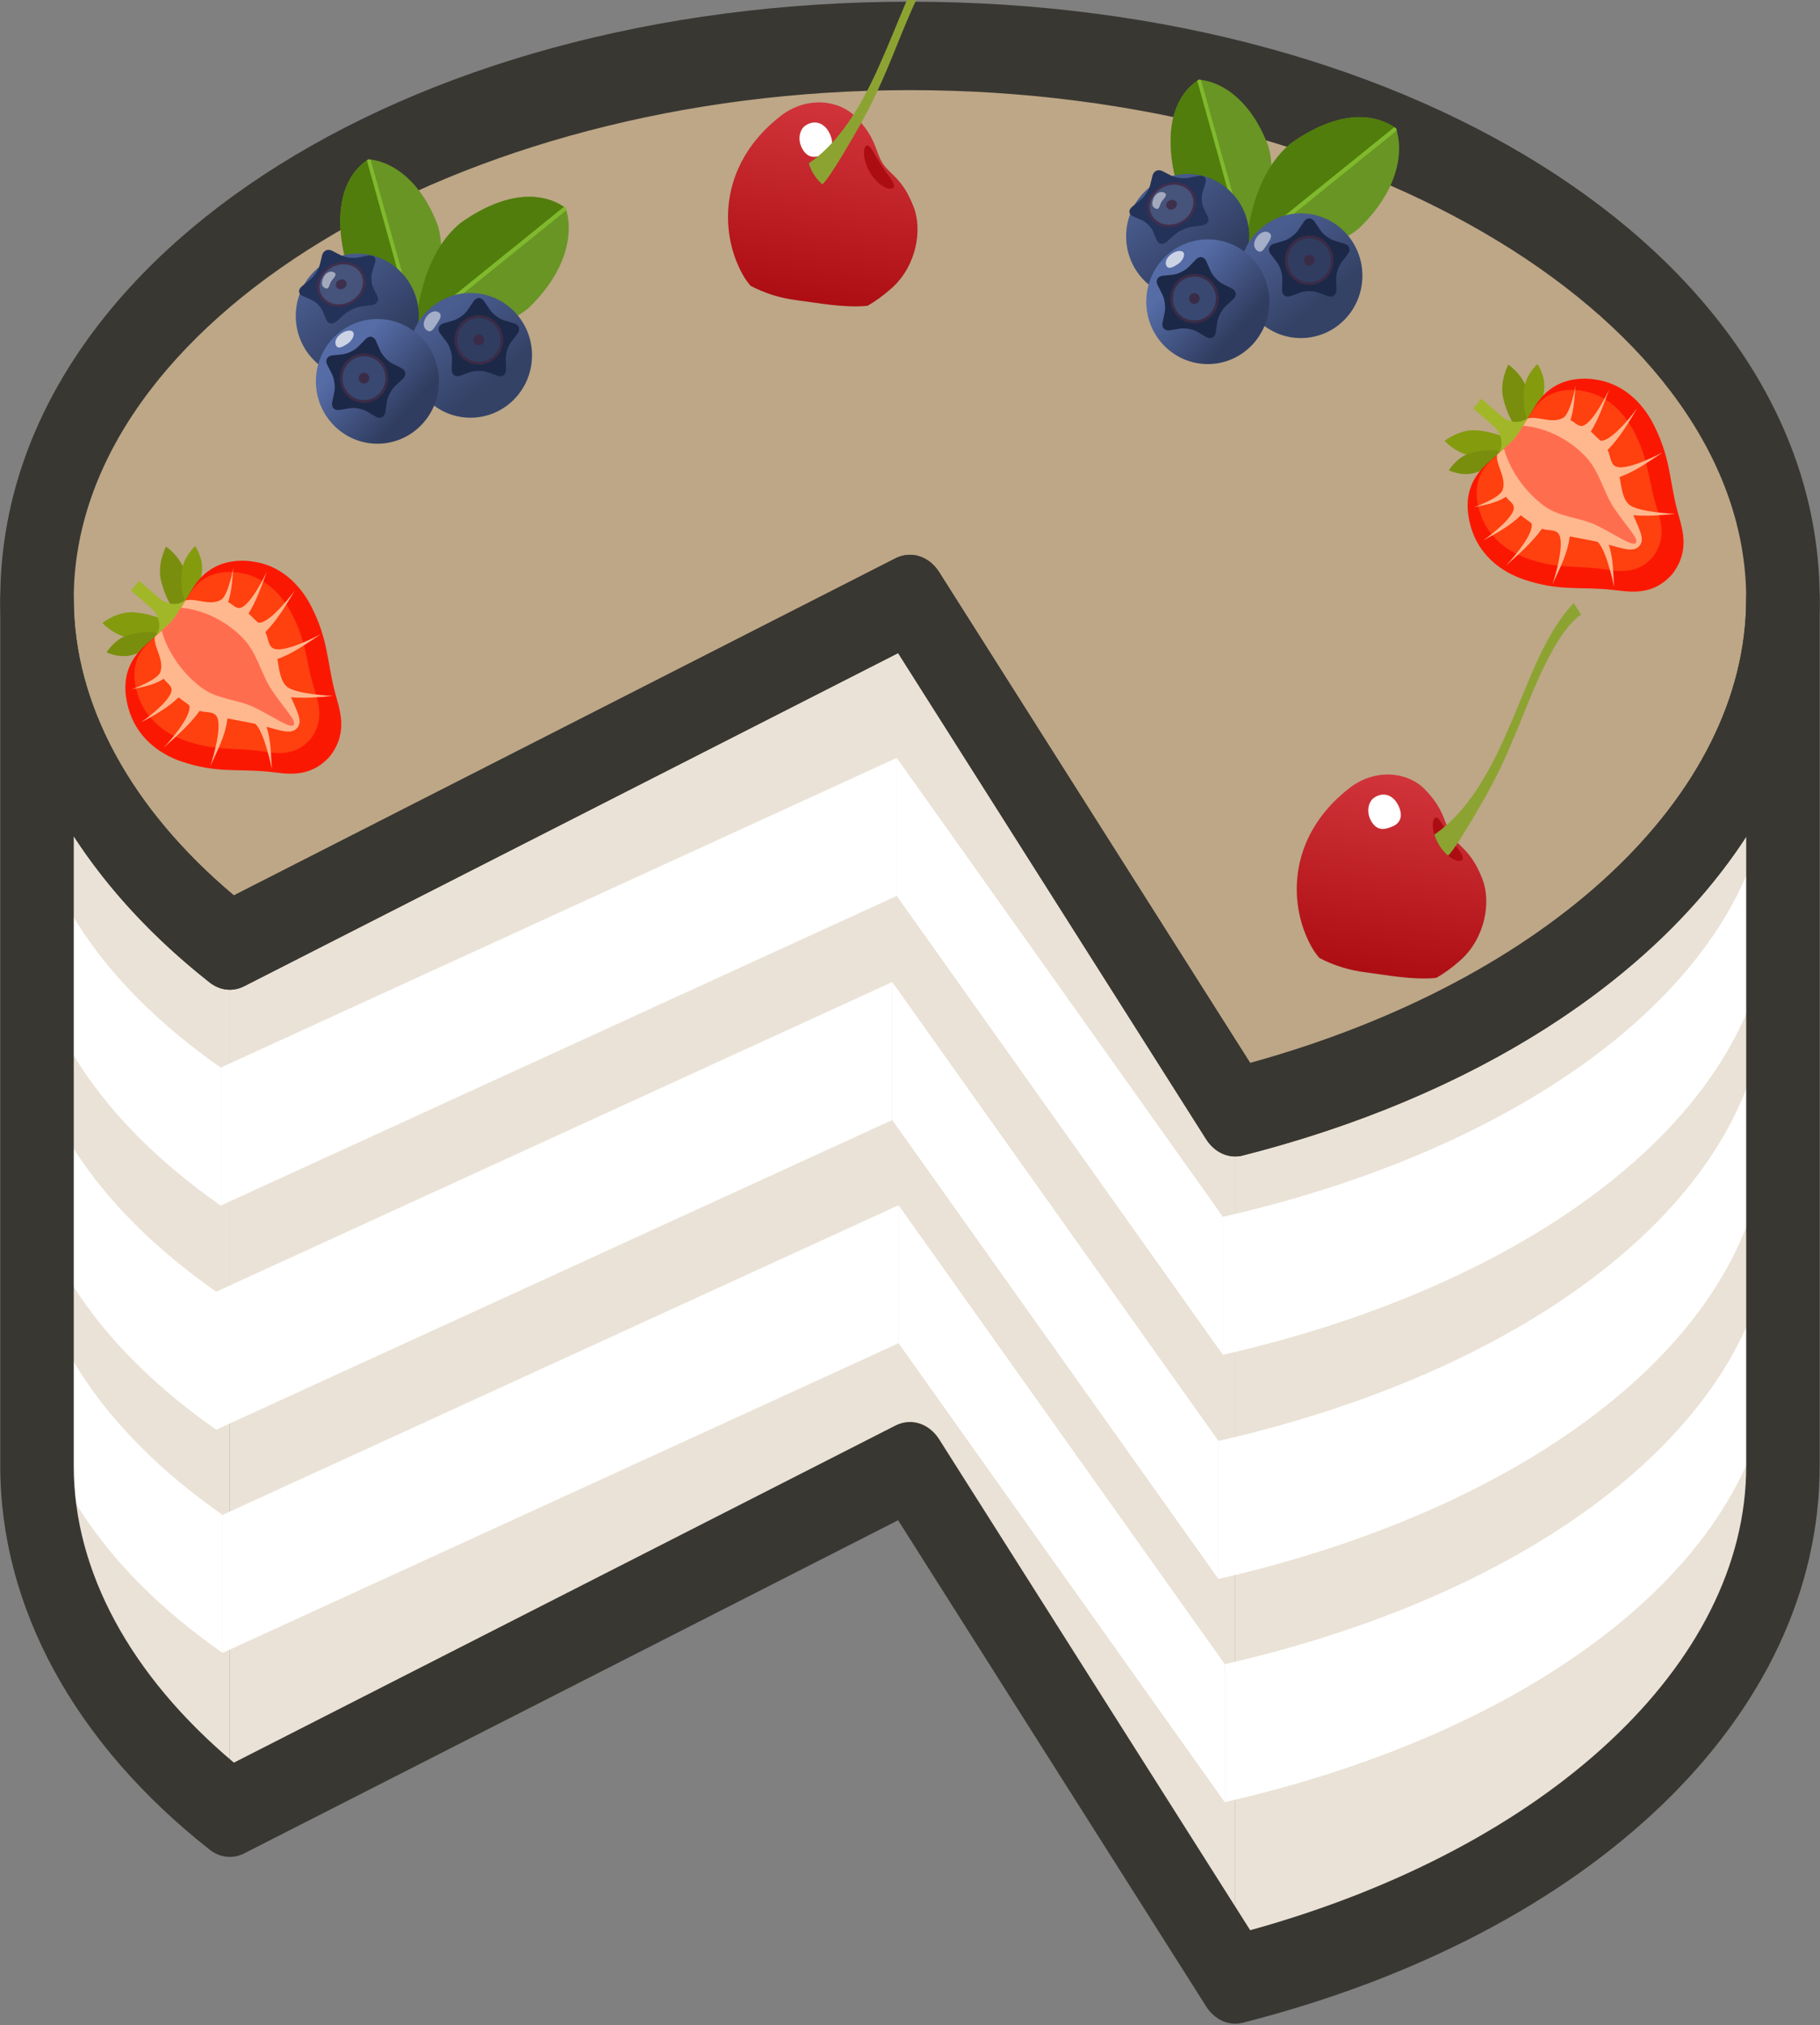 <svg width="160" height="178" viewBox="0 0 160 178" fill="none" xmlns="http://www.w3.org/2000/svg">
<rect x="0" y="0" width="160" height="178" fill="#808080" stroke="none"/>
<g clip-path="url(#clip0_2693_2229)">
<path d="M3.257 52.649V128.871C3.257 140.407 9.612 150.991 20.201 159.322V83.103C9.612 74.773 3.257 64.178 3.257 52.649Z" fill="#EAE2D6"/>
<path d="M20.201 83.102V159.322L79.995 128.87V52.647L20.201 83.102Z" fill="#EAE2D6"/>
<path d="M61.021 138.537L79.997 128.871V52.647L61.021 62.311V138.537Z" fill="#EAE2D6"/>
<path d="M79.995 52.649V128.871L108.591 173.985V97.757L79.995 52.649Z" fill="#EAE2D6"/>
<path d="M108.591 97.757V173.985C136.807 166.799 156.741 149.313 156.741 128.871V52.647C156.743 73.094 136.807 90.578 108.591 97.757Z" fill="#EAE2D6"/>
<path d="M79.995 52.649V87.975L108.591 133.09V97.757L79.995 52.649Z" fill="#EAE2D6"/>
<path d="M3.257 52.649V87.975C3.257 99.512 9.612 110.096 20.201 118.429V83.104C9.612 74.773 3.257 64.178 3.257 52.649Z" fill="#EAE2D6"/>
<path d="M20.201 83.102V118.428L79.995 87.975V52.647L20.201 83.102Z" fill="#EAE2D6"/>
<path d="M108.591 97.757V133.091C136.807 125.901 156.741 108.418 156.741 87.973V52.645C156.743 73.094 136.807 90.578 108.591 97.757Z" fill="#EAE2D6"/>
<path d="M61.021 97.642L79.997 87.975V52.647L61.021 62.311V97.642Z" fill="#EAE2D6"/>
<path d="M79.995 4.036C37.615 4.036 3.257 25.8 3.257 52.647C3.257 64.175 9.609 74.77 20.201 83.099L79.995 52.647L108.591 97.756C136.805 90.575 156.742 73.092 156.742 52.647C156.743 25.8 122.377 4.036 79.995 4.036Z" fill="#BDA787"/>
<path d="M126.359 13.908C138.388 22.49 145.708 33.791 145.708 46.166C145.708 65.17 128.493 81.592 103.417 89.59L108.594 97.756C136.807 90.577 156.743 73.092 156.743 52.647C156.743 36.834 144.812 22.788 126.359 13.908Z" fill="#BDA787"/>
<path d="M74.761 55.313L20.2 83.103C17.082 80.651 14.381 77.979 12.047 75.167L68.965 46.168C68.965 46.168 77.314 42.267 82.557 50.356L74.761 55.313Z" fill="#BDA787"/>
<path d="M108.591 101.641C107.598 101.641 106.639 101.087 106.026 100.116L78.954 57.401L21.461 86.683C20.476 87.188 19.341 87.064 18.436 86.356C6.568 77.016 0.025 65.041 0.025 52.647C0.025 23.204 35.153 0.149 79.993 0.149C124.842 0.149 159.972 23.204 159.972 52.647C159.972 74.518 140.062 93.717 109.259 101.558C109.037 101.62 108.81 101.641 108.591 101.641ZM79.995 48.767C80.98 48.767 81.938 49.303 82.566 50.292L109.907 93.43C136.076 86.203 153.512 69.982 153.512 52.648C153.512 28.405 119.847 7.921 79.995 7.921C40.149 7.921 6.482 28.403 6.482 52.648C6.482 61.864 11.467 71.059 20.56 78.701L78.738 49.066C79.148 48.863 79.575 48.767 79.995 48.767Z" fill="#393732"/>
<path d="M2.365 66.616V78.742C2.365 89.052 8.755 98.515 19.404 105.963V93.835C8.755 86.388 2.365 76.928 2.365 66.616Z" fill="white"/>
<path d="M1.97 86.314V98.44C1.97 108.751 8.361 118.213 19.009 125.661V113.534C8.361 106.086 1.97 96.626 1.97 86.314Z" fill="white"/>
<path d="M2.526 105.932V118.058C2.526 128.368 8.917 137.831 19.565 145.279V133.151C8.917 125.703 2.526 116.244 2.526 105.932Z" fill="white"/>
<path d="M19.404 93.836V105.963L78.832 78.744V66.616L19.404 93.836Z" fill="white"/>
<path d="M19.009 113.534V125.661L78.438 98.443V86.314L19.009 113.534Z" fill="white"/>
<path d="M19.565 133.152V145.279L78.994 118.06V105.932L19.565 133.152Z" fill="white"/>
<path d="M107.507 106.95V119.079C135.757 112.654 155.715 97.023 155.715 78.747V66.616C155.715 84.896 135.755 100.525 107.507 106.95Z" fill="white"/>
<path d="M107.113 126.649V138.777C135.363 132.352 155.321 116.721 155.321 98.445V86.314C155.321 104.594 135.361 120.223 107.113 126.649Z" fill="white"/>
<path d="M107.669 146.266V158.395C135.918 151.97 155.877 136.339 155.877 118.063V105.932C155.877 124.212 135.917 139.841 107.669 146.266Z" fill="white"/>
<path d="M108.591 177.87C107.598 177.87 106.639 177.316 106.026 176.337L78.954 133.62L21.461 162.904C20.476 163.407 19.341 163.286 18.436 162.579C6.568 153.235 0.025 141.269 0.025 128.871V52.647C0.025 50.502 1.471 48.765 3.256 48.765C5.038 48.765 6.481 50.502 6.481 52.647C6.481 61.861 11.466 71.057 20.559 78.7L78.737 49.065C80.092 48.376 81.673 48.877 82.564 50.29L109.905 93.428C136.073 86.201 153.509 69.982 153.509 52.647C153.509 50.502 154.958 48.765 156.74 48.765C158.522 48.765 159.971 50.502 159.971 52.647V128.871C159.971 150.731 140.061 169.943 109.258 177.785C109.037 177.838 108.81 177.87 108.591 177.87ZM79.995 124.983C80.98 124.983 81.938 125.523 82.566 126.508L109.907 169.653C136.076 162.417 153.512 146.195 153.512 128.871V73.541C145.292 86.185 129.67 96.362 109.26 101.559C108.025 101.875 106.783 101.309 106.027 100.117L78.955 57.402L21.463 86.683C20.478 87.188 19.342 87.064 18.437 86.358C13.5 82.471 9.485 78.131 6.484 73.502V128.871C6.484 138.09 11.469 147.286 20.562 154.924L78.739 125.286C79.148 125.084 79.575 124.983 79.995 124.983Z" fill="#393732"/>
<path d="M78.832 66.616V78.744L107.507 119.079V106.95L78.832 66.616Z" fill="white"/>
<path d="M78.438 86.314V98.442L107.113 138.777V126.649L78.438 86.314Z" fill="white"/>
<path d="M78.994 105.932V118.06L107.669 158.395V146.266L78.994 105.932Z" fill="white"/>
<g clip-path="url(#clip1_2693_2229)">
<path d="M11.787 53.82C13.267 53.933 15.107 54.574 15.044 55.2C14.985 55.824 13.047 56.186 11.566 56.076C10.089 55.966 9 54.748 9 54.748C9 54.748 10.308 53.712 11.787 53.82Z" fill="#849B0E"/>
<path d="M11.21 55.838C12.354 55.484 13.924 55.418 14.052 55.893C14.183 56.366 12.823 57.207 11.68 57.558C10.533 57.911 9.37 57.337 9.37 57.337C9.37 57.337 10.064 56.192 11.21 55.838Z" fill="#7A8E0E"/>
<path d="M14.146 50.995C14.49 52.466 15.409 54.214 16 54.055C16.592 53.895 16.634 51.886 16.293 50.416C15.949 48.945 14.598 48.044 14.598 48.044C14.598 48.044 13.804 49.525 14.146 50.995Z" fill="#7A8E0E"/>
<path d="M16.006 50.091C15.846 51.303 16.034 52.889 16.515 52.944C16.995 52.999 17.59 51.5 17.747 50.288C17.906 49.079 17.163 48 17.163 48C17.163 48 16.165 48.879 16.006 50.091Z" fill="#849B0E"/>
<path d="M16.444 52.579C16.179 52.892 15.775 53.089 15.294 53.084C14.817 53.081 14.345 52.88 13.98 52.562L12.228 51.042L11.511 51.9L13.264 53.423C13.63 53.739 13.901 54.18 13.98 54.661C14.06 55.145 13.938 55.583 13.673 55.899L13.295 56.352L14.154 57.019L17.607 52.883L16.825 52.127L16.447 52.579H16.444Z" fill="#A1B728"/>
<path d="M22.107 49.334C20.153 49.105 18.179 49.633 16.899 51.782C16.478 52.489 15.565 54.04 15.186 54.493C14.808 54.948 13.451 56.114 12.837 56.653C10.963 58.283 10.718 60.226 11.298 62.285C11.978 64.689 13.852 66.231 16.003 66.948C19.078 67.971 20.779 67.551 23.623 67.829C25.068 67.968 27.181 68.519 28.999 66.475C30.688 64.32 29.818 62.279 29.448 60.852C28.726 58.036 28.862 56.253 27.377 53.324C26.339 51.277 24.547 49.621 22.11 49.34L22.107 49.334Z" fill="#FB1803"/>
<path d="M21.012 50.337C19.339 50.099 17.672 50.497 16.629 52.28C16.284 52.866 15.542 54.153 15.232 54.53C14.919 54.901 13.79 55.855 13.278 56.296C11.716 57.63 11.554 59.263 12.095 61.017C12.729 63.065 14.362 64.413 16.213 65.071C18.859 66.011 20.301 65.692 22.73 65.996C23.964 66.15 25.779 66.666 27.281 64.981C28.672 63.204 27.884 61.458 27.534 60.24C26.851 57.845 26.928 56.346 25.594 53.831C24.661 52.074 23.097 50.633 21.012 50.337Z" fill="#FF400F"/>
<path d="M28.165 55.76C28.165 55.76 25.002 57.465 24.03 56.992C23.54 56.757 23.589 55.998 23.324 55.557C24.385 54.493 25.148 53.176 25.933 51.886C25.933 51.886 23.791 54.8 22.733 54.736C22.639 54.73 22.084 54.113 21.851 53.933C22.542 52.814 22.986 51.523 23.458 50.25C23.458 50.25 22.064 53.231 21.106 53.431C20.713 53.513 20.409 53.06 20.059 52.933C20.366 51.978 20.426 50.935 20.511 49.897C20.511 49.897 20.07 52.385 19.405 52.735C18.384 53.278 17.203 52.524 16.304 52.779C15.892 53.458 15.431 54.197 15.192 54.487C14.933 54.797 14.219 55.441 13.597 55.986C13.511 56.914 14.45 57.955 14.103 59.054C13.881 59.767 11.588 60.588 11.588 60.588C12.513 60.368 13.412 60.275 14.407 59.66C14.595 59.999 15.098 60.228 15.084 60.643C15.056 61.632 12.402 63.494 12.402 63.494C13.611 62.85 14.791 62.18 15.701 61.293C15.92 61.496 16.623 61.931 16.643 62.023C16.89 63.085 14.384 65.724 14.384 65.724C15.496 64.717 16.64 63.74 17.559 62.476C18.017 62.659 18.731 62.49 19.029 62.934C19.652 63.847 18.489 67.35 18.489 67.35C19.075 66.011 19.797 64.761 19.999 63.146C20.801 63.308 22.414 63.595 22.454 63.633C23.236 64.326 23.902 67.591 23.902 67.591C23.811 66.338 23.831 65.06 23.427 63.879C24.778 64.254 25.645 64.558 26.132 63.975C26.618 63.389 26.152 62.603 25.585 61.284C26.809 61.388 28.035 61.293 29.263 61.165C29.263 61.165 26.001 61.029 25.216 60.347C24.63 59.84 24.527 58.747 24.385 57.923C25.731 57.453 26.937 56.581 28.168 55.763L28.165 55.76Z" fill="#FFB78E"/>
<path d="M14.22 55.435C14.595 56.87 15.681 58.883 17.65 60.394C19.095 61.504 20.816 61.423 22.383 62.186C24.078 63.015 25.52 64.079 25.822 63.717C26.112 63.369 24.906 62.174 23.907 60.678C22.906 59.179 22.636 57.375 21.293 56.027C19.518 54.237 17.377 53.527 15.906 53.425C15.622 53.884 15.351 54.295 15.187 54.496C15.013 54.704 14.638 55.058 14.22 55.435Z" fill="#FF6D4F"/>
</g>
<g clip-path="url(#clip2_2693_2229)">
<path d="M111.512 12.881C112.72 17.209 109.555 21.9 109.555 21.9C109.555 21.9 104.438 19.58 103.233 15.254C102.346 11.063 103.378 8.284 105.402 7C107.602 7.194 110.073 9.002 111.512 12.881Z" fill="#689524"/>
<path d="M105.35 7.034C103.363 8.33 102.352 11.098 103.23 15.254C104.358 19.296 108.896 21.585 109.487 21.869L105.35 7.034Z" fill="#517D0C"/>
<path d="M109.355 21.806C109.481 21.869 109.555 21.903 109.555 21.903C109.555 21.903 109.601 21.834 109.678 21.713L105.581 7.025C105.522 7.016 105.461 7.006 105.402 7C105.35 7.031 105.303 7.069 105.254 7.103L109.355 21.806Z" fill="#80B92D"/>
<path d="M119.438 20.101C115.612 23.193 109.549 21.934 109.549 21.934C109.549 21.934 109.694 15.667 113.523 12.575C117.353 9.873 120.581 9.752 122.735 11.291C123.481 13.643 122.72 16.966 119.435 20.104L119.438 20.101Z" fill="#689524"/>
<path d="M122.683 11.25C120.529 9.751 117.322 9.892 113.523 12.572C109.947 15.457 109.583 21.116 109.552 21.85L122.683 11.25Z" fill="#517D0C"/>
<path d="M109.561 21.681C109.552 21.837 109.549 21.931 109.549 21.931C109.549 21.931 109.638 21.95 109.792 21.975L122.79 11.482C122.772 11.419 122.76 11.35 122.738 11.288C122.686 11.247 122.63 11.216 122.572 11.182L109.561 21.684V21.681Z" fill="#80B92D"/>
<path d="M109.817 20.77C109.817 17.743 107.395 15.289 104.41 15.289C101.425 15.289 99 17.743 99 20.77C99 23.796 101.422 26.25 104.407 26.25C107.392 26.25 109.814 23.796 109.814 20.77H109.817Z" fill="url(#paint0_linear_2693_2229)"/>
<path d="M103.301 20.61C103.643 20.304 104.296 20.001 104.752 19.939L105.676 19.814C106.132 19.752 106.357 19.405 106.181 19.043L105.818 18.302C105.639 17.943 105.599 17.306 105.722 16.894L105.978 16.057C106.104 15.645 105.839 15.376 105.387 15.46L104.462 15.635C104.009 15.716 103.332 15.629 102.953 15.432L102.189 15.039C101.813 14.845 101.418 15.029 101.317 15.442L101.11 16.285C101.006 16.7 100.63 17.278 100.272 17.572L99.539 18.165C99.182 18.459 99.206 18.836 99.594 19.008L100.386 19.358C100.778 19.53 101.221 19.98 101.375 20.354L101.689 21.113C101.844 21.488 102.25 21.541 102.595 21.232L103.295 20.604L103.301 20.61Z" fill="#233259"/>
<path d="M105.014 17.059C104.576 16.091 103.319 15.726 102.207 16.238C101.095 16.753 100.547 17.956 100.984 18.927C101.422 19.895 102.679 20.261 103.791 19.745C104.903 19.23 105.451 18.028 105.017 17.059H105.014Z" fill="#3E2F4D"/>
<path d="M104.783 17.163C104.398 16.304 103.282 15.982 102.296 16.438C101.311 16.894 100.827 17.962 101.212 18.818C101.6 19.677 102.712 20.001 103.695 19.545C104.681 19.086 105.168 18.021 104.78 17.163H104.783Z" fill="#46537A"/>
<path d="M103.436 17.787C103.341 17.578 103.067 17.497 102.823 17.609C102.58 17.721 102.463 17.981 102.555 18.193C102.651 18.402 102.925 18.483 103.168 18.371C103.412 18.259 103.532 17.999 103.433 17.787H103.436Z" fill="#3E2F4D"/>
<g opacity="0.5">
<path d="M101.603 18.337C101.249 18.181 101.261 17.887 101.36 17.562C101.523 17.028 101.967 16.763 102.321 16.919C102.675 17.078 102.435 17.328 102.158 17.668C101.942 17.937 101.955 18.493 101.603 18.337Z" fill="white"/>
</g>
<path d="M119.771 24.233C119.771 21.203 117.35 18.752 114.364 18.752C111.379 18.752 108.954 21.203 108.954 24.233C108.954 27.262 111.376 29.714 114.364 29.714C117.353 29.714 119.771 27.262 119.771 24.233Z" fill="url(#paint1_linear_2693_2229)"/>
<g opacity="0.5">
<path d="M110.541 22.04C110.181 21.8 110.165 21.341 110.446 20.904C110.729 20.466 111.207 20.217 111.564 20.457C111.921 20.694 111.666 21.066 111.382 21.5C111.099 21.937 110.898 22.278 110.541 22.04Z" fill="white"/>
</g>
<path d="M114.324 25.713C114.749 25.557 115.446 25.557 115.871 25.713L116.737 26.022C117.162 26.179 117.498 25.929 117.485 25.473L117.461 24.545C117.448 24.086 117.664 23.415 117.938 23.055L118.499 22.319C118.773 21.956 118.644 21.553 118.212 21.425L117.331 21.163C116.897 21.035 116.336 20.62 116.08 20.242L115.563 19.477C115.307 19.099 114.891 19.099 114.635 19.477L114.118 20.242C113.862 20.62 113.301 21.035 112.867 21.163L111.986 21.425C111.555 21.556 111.425 21.959 111.699 22.319L112.26 23.055C112.534 23.418 112.75 24.089 112.735 24.545L112.71 25.473C112.698 25.929 113.033 26.179 113.462 26.022L114.327 25.713H114.324Z" fill="#1C2847"/>
<path d="M117.245 22.877C117.245 21.675 116.284 20.701 115.098 20.701C113.911 20.701 112.95 21.675 112.95 22.877C112.95 24.08 113.911 25.054 115.098 25.054C116.284 25.054 117.245 24.08 117.245 22.877Z" fill="#3A2C47"/>
<path d="M116.999 22.878C116.999 21.813 116.148 20.951 115.098 20.951C114.047 20.951 113.197 21.813 113.197 22.878C113.197 23.943 114.047 24.808 115.098 24.808C116.148 24.808 116.999 23.946 116.999 22.878Z" fill="#303D60"/>
<path d="M115.566 22.878C115.566 22.615 115.356 22.403 115.098 22.403C114.839 22.403 114.629 22.615 114.629 22.878C114.629 23.14 114.839 23.352 115.098 23.352C115.356 23.352 115.566 23.14 115.566 22.878Z" fill="#3A2C47"/>
<path d="M111.588 26.519C111.588 23.493 109.167 21.038 106.178 21.038C103.19 21.038 100.771 23.493 100.771 26.519C100.771 29.545 103.193 32 106.178 32C109.164 32 111.588 29.545 111.588 26.519Z" fill="url(#paint2_linear_2693_2229)"/>
<path d="M103.741 28.883C104.185 28.808 104.866 28.933 105.254 29.161L106.046 29.626C106.434 29.854 106.81 29.67 106.878 29.217L107.016 28.299C107.084 27.846 107.414 27.225 107.747 26.919L108.424 26.294C108.757 25.988 108.702 25.57 108.301 25.363L107.485 24.948C107.084 24.742 106.607 24.233 106.422 23.814L106.052 22.965C105.87 22.549 105.461 22.471 105.146 22.799L104.502 23.458C104.185 23.786 103.563 24.089 103.116 24.139L102.207 24.239C101.76 24.289 101.563 24.661 101.77 25.067L102.189 25.894C102.392 26.3 102.484 26.997 102.392 27.447L102.204 28.355C102.112 28.802 102.398 29.108 102.842 29.033L103.745 28.883H103.741Z" fill="#1C2847"/>
<path d="M107.103 26.625C107.315 25.445 106.545 24.314 105.387 24.099C104.225 23.883 103.113 24.67 102.9 25.851C102.688 27.031 103.455 28.168 104.616 28.38C105.778 28.596 106.89 27.812 107.103 26.625Z" fill="#3A2C47"/>
<path d="M106.862 26.581C107.05 25.532 106.369 24.533 105.34 24.342C104.315 24.155 103.329 24.848 103.138 25.894C102.95 26.944 103.631 27.946 104.657 28.137C105.686 28.324 106.671 27.631 106.859 26.581H106.862Z" fill="#394870"/>
<path d="M105.457 26.322C105.504 26.063 105.337 25.819 105.085 25.773C104.832 25.723 104.589 25.894 104.542 26.154C104.496 26.41 104.663 26.656 104.915 26.706C105.168 26.753 105.411 26.581 105.457 26.322Z" fill="#3A2C47"/>
<g opacity="0.7">
<path d="M102.602 23.449C102.392 23.218 102.472 22.834 102.737 22.546C103.175 22.072 103.812 21.937 104.022 22.169C104.231 22.403 103.957 22.962 103.532 23.227C103.202 23.433 102.811 23.68 102.602 23.449Z" fill="white"/>
</g>
</g>
<g clip-path="url(#clip3_2693_2229)">
<path d="M38.512 19.881C39.719 24.209 36.555 28.9 36.555 28.9C36.555 28.9 31.438 26.58 30.233 22.254C29.346 18.063 30.378 15.284 32.402 14C34.602 14.194 37.073 16.002 38.512 19.881Z" fill="#689524"/>
<path d="M32.35 14.034C30.363 15.331 29.352 18.098 30.23 22.254C31.358 26.296 35.896 28.585 36.487 28.869L32.35 14.034Z" fill="#517D0C"/>
<path d="M36.355 28.806C36.481 28.869 36.555 28.903 36.555 28.903C36.555 28.903 36.601 28.834 36.678 28.713L32.581 14.025C32.522 14.016 32.461 14.006 32.402 14C32.35 14.031 32.303 14.069 32.254 14.103L36.355 28.806Z" fill="#80B92D"/>
<path d="M46.438 27.101C42.612 30.193 36.549 28.934 36.549 28.934C36.549 28.934 36.694 22.667 40.523 19.575C44.353 16.873 47.581 16.752 49.735 18.291C50.48 20.643 49.72 23.966 46.435 27.104L46.438 27.101Z" fill="#689524"/>
<path d="M49.683 18.25C47.529 16.751 44.322 16.892 40.523 19.572C36.947 22.457 36.583 28.116 36.552 28.85L49.683 18.25Z" fill="#517D0C"/>
<path d="M36.561 28.681C36.552 28.837 36.549 28.931 36.549 28.931C36.549 28.931 36.638 28.95 36.792 28.975L49.79 18.482C49.772 18.419 49.76 18.35 49.738 18.288C49.686 18.247 49.63 18.216 49.572 18.182L36.561 28.684V28.681Z" fill="#80B92D"/>
<path d="M36.817 27.77C36.817 24.743 34.395 22.289 31.41 22.289C28.425 22.289 26 24.743 26 27.77C26 30.796 28.422 33.251 31.407 33.251C34.392 33.251 36.814 30.796 36.814 27.77H36.817Z" fill="url(#paint3_linear_2693_2229)"/>
<path d="M30.301 27.61C30.643 27.304 31.296 27.001 31.752 26.939L32.676 26.814C33.132 26.752 33.357 26.405 33.181 26.043L32.818 25.302C32.639 24.943 32.599 24.306 32.722 23.894L32.978 23.057C33.104 22.645 32.839 22.376 32.386 22.46L31.462 22.635C31.009 22.716 30.332 22.629 29.953 22.432L29.189 22.039C28.813 21.845 28.418 22.029 28.317 22.442L28.11 23.285C28.006 23.7 27.63 24.278 27.272 24.572L26.539 25.165C26.182 25.459 26.206 25.836 26.595 26.008L27.386 26.358C27.778 26.53 28.221 26.98 28.375 27.354L28.689 28.113C28.843 28.488 29.25 28.541 29.595 28.232L30.295 27.604L30.301 27.61Z" fill="#233259"/>
<path d="M32.014 24.059C31.576 23.091 30.319 22.726 29.207 23.238C28.095 23.753 27.547 24.956 27.984 25.927C28.422 26.895 29.679 27.261 30.791 26.745C31.903 26.23 32.451 25.028 32.017 24.059H32.014Z" fill="#3E2F4D"/>
<path d="M31.783 24.163C31.398 23.304 30.282 22.982 29.296 23.438C28.311 23.894 27.827 24.962 28.212 25.818C28.6 26.677 29.712 27.001 30.695 26.545C31.681 26.086 32.168 25.021 31.78 24.163H31.783Z" fill="#46537A"/>
<path d="M30.436 24.787C30.341 24.578 30.067 24.497 29.823 24.609C29.58 24.721 29.463 24.981 29.555 25.193C29.651 25.402 29.925 25.483 30.168 25.371C30.412 25.259 30.532 24.999 30.433 24.787H30.436Z" fill="#3E2F4D"/>
<g opacity="0.5">
<path d="M28.603 25.337C28.249 25.181 28.261 24.887 28.36 24.562C28.523 24.028 28.967 23.763 29.321 23.919C29.675 24.078 29.435 24.328 29.158 24.668C28.942 24.937 28.954 25.493 28.603 25.337Z" fill="white"/>
</g>
<path d="M46.771 31.233C46.771 28.203 44.35 25.752 41.364 25.752C38.379 25.752 35.954 28.203 35.954 31.233C35.954 34.262 38.376 36.714 41.364 36.714C44.353 36.714 46.771 34.262 46.771 31.233Z" fill="url(#paint4_linear_2693_2229)"/>
<g opacity="0.5">
<path d="M37.541 29.04C37.181 28.8 37.165 28.341 37.446 27.904C37.729 27.466 38.207 27.217 38.564 27.457C38.921 27.694 38.666 28.066 38.382 28.5C38.099 28.937 37.898 29.278 37.541 29.04Z" fill="white"/>
</g>
<path d="M41.324 32.713C41.749 32.557 42.446 32.557 42.871 32.713L43.737 33.022C44.162 33.179 44.498 32.929 44.485 32.473L44.461 31.545C44.448 31.086 44.664 30.415 44.938 30.055L45.499 29.319C45.773 28.956 45.644 28.553 45.212 28.425L44.331 28.163C43.897 28.035 43.336 27.62 43.08 27.242L42.563 26.477C42.307 26.099 41.891 26.099 41.636 26.477L41.118 27.242C40.862 27.62 40.301 28.035 39.867 28.163L38.986 28.425C38.555 28.556 38.425 28.959 38.699 29.319L39.26 30.055C39.534 30.418 39.75 31.089 39.735 31.545L39.71 32.473C39.698 32.929 40.033 33.179 40.462 33.022L41.327 32.713H41.324Z" fill="#1C2847"/>
<path d="M44.245 29.877C44.245 28.675 43.284 27.701 42.098 27.701C40.911 27.701 39.95 28.675 39.95 29.877C39.95 31.08 40.911 32.054 42.098 32.054C43.284 32.054 44.245 31.08 44.245 29.877Z" fill="#3A2C47"/>
<path d="M43.999 29.878C43.999 28.813 43.148 27.951 42.098 27.951C41.047 27.951 40.197 28.813 40.197 29.878C40.197 30.943 41.047 31.808 42.098 31.808C43.148 31.808 43.999 30.946 43.999 29.878Z" fill="#303D60"/>
<path d="M42.566 29.878C42.566 29.615 42.356 29.403 42.098 29.403C41.839 29.403 41.629 29.615 41.629 29.878C41.629 30.14 41.839 30.352 42.098 30.352C42.356 30.352 42.566 30.14 42.566 29.878Z" fill="#3A2C47"/>
<path d="M38.588 33.519C38.588 30.493 36.167 28.038 33.178 28.038C30.19 28.038 27.771 30.493 27.771 33.519C27.771 36.545 30.193 39 33.178 39C36.164 39 38.588 36.545 38.588 33.519Z" fill="url(#paint5_linear_2693_2229)"/>
<path d="M30.741 35.883C31.185 35.808 31.866 35.933 32.254 36.161L33.046 36.626C33.434 36.854 33.81 36.67 33.878 36.217L34.016 35.299C34.084 34.846 34.414 34.225 34.747 33.919L35.424 33.294C35.757 32.988 35.702 32.569 35.301 32.363L34.485 31.948C34.084 31.742 33.607 31.233 33.422 30.814L33.052 29.965C32.87 29.549 32.461 29.471 32.146 29.799L31.502 30.458C31.185 30.786 30.563 31.089 30.116 31.139L29.207 31.239C28.761 31.289 28.563 31.661 28.77 32.067L29.189 32.894C29.392 33.3 29.485 33.997 29.392 34.447L29.204 35.355C29.112 35.802 29.398 36.108 29.842 36.033L30.744 35.883H30.741Z" fill="#1C2847"/>
<path d="M34.103 33.625C34.315 32.445 33.545 31.314 32.387 31.099C31.225 30.883 30.113 31.67 29.9 32.851C29.688 34.031 30.455 35.168 31.616 35.38C32.778 35.596 33.89 34.812 34.103 33.625Z" fill="#3A2C47"/>
<path d="M33.862 33.581C34.05 32.532 33.37 31.533 32.34 31.342C31.314 31.155 30.329 31.848 30.138 32.894C29.95 33.944 30.631 34.946 31.657 35.137C32.685 35.324 33.671 34.631 33.859 33.581H33.862Z" fill="#394870"/>
<path d="M32.457 33.322C32.504 33.063 32.337 32.819 32.085 32.773C31.832 32.723 31.589 32.894 31.542 33.154C31.496 33.41 31.663 33.656 31.915 33.706C32.168 33.753 32.411 33.581 32.457 33.322Z" fill="#3A2C47"/>
<g opacity="0.7">
<path d="M29.602 30.449C29.392 30.218 29.472 29.834 29.737 29.546C30.175 29.072 30.812 28.937 31.022 29.169C31.231 29.403 30.957 29.962 30.532 30.227C30.202 30.433 29.811 30.68 29.602 30.449Z" fill="white"/>
</g>
</g>
<path d="M65.975 25.118C67.208 25.76 68.541 26.201 70.045 26.387C71.689 26.593 74.252 27.093 76.273 26.875C76.964 26.474 77.665 25.971 78.374 25.34C80.577 23.384 81.111 20.19 80.311 18.163C79.31 15.616 78.249 15.366 77.596 14.354C76.943 13.339 77.051 12.117 75.219 10.264C73.756 8.784 70.922 8.407 68.614 10.204C62.984 14.588 63.256 20.825 65.476 24.447C65.63 24.677 65.797 24.899 65.975 25.114V25.118Z" fill="url(#paint6_linear_2693_2229)"/>
<path d="M72.426 13.561C71.738 13.854 71.11 13.982 70.593 13.18C70.077 12.375 70.244 11.371 70.862 10.998C71.686 10.498 72.492 10.839 72.922 11.704C73.396 12.66 73.086 13.279 72.426 13.561Z" fill="white"/>
<path d="M78.521 16.52C78.196 16.794 77.229 16.318 76.569 15.303C75.91 14.279 75.805 13.093 76.133 12.823C76.461 12.549 76.831 13.513 77.491 14.537C78.147 15.56 78.849 16.251 78.521 16.524V16.52Z" fill="#AC0D12"/>
<path d="M75.675 10.869C77.075 8.389 78.146 5.739 79.221 3.065C80.387 0.201 82.073 -3.687 84 -4.98L83.344 -6C81.075 -3.532 79.902 -0.414 78.527 2.891C76.869 6.866 75.102 11.043 71.954 13.706C71.681 13.932 71.402 14.15 71.102 14.352C71.196 14.685 71.353 15.035 71.57 15.368C71.79 15.709 72.048 15.987 72.296 16.205C72.99 15.578 74.816 12.361 75.675 10.873V10.869Z" fill="#8CA332"/>
<g clip-path="url(#clip4_2693_2229)">
<path d="M129.787 37.82C131.267 37.933 133.107 38.574 133.044 39.2C132.985 39.824 131.048 40.186 129.566 40.076C128.089 39.966 127 38.748 127 38.748C127 38.748 128.308 37.712 129.787 37.82Z" fill="#849B0E"/>
<path d="M129.21 39.838C130.354 39.484 131.924 39.418 132.052 39.893C132.183 40.366 130.823 41.207 129.68 41.558C128.533 41.911 127.37 41.337 127.37 41.337C127.37 41.337 128.064 40.192 129.21 39.838Z" fill="#7A8E0E"/>
<path d="M132.146 34.995C132.49 36.466 133.408 38.214 134 38.055C134.592 37.895 134.634 35.886 134.293 34.416C133.949 32.945 132.598 32.044 132.598 32.044C132.598 32.044 131.804 33.525 132.146 34.995Z" fill="#7A8E0E"/>
<path d="M134.006 34.091C133.846 35.303 134.034 36.889 134.515 36.944C134.996 36.999 135.59 35.5 135.746 34.288C135.906 33.079 135.163 32 135.163 32C135.163 32 134.165 32.879 134.006 34.091Z" fill="#849B0E"/>
<path d="M134.444 36.579C134.179 36.892 133.775 37.089 133.294 37.084C132.817 37.081 132.344 36.88 131.98 36.562L130.228 35.042L129.511 35.9L131.264 37.423C131.631 37.739 131.901 38.18 131.98 38.661C132.06 39.145 131.938 39.583 131.673 39.899L131.295 40.352L132.154 41.019L135.607 36.883L134.825 36.127L134.446 36.579H134.444Z" fill="#A1B728"/>
<path d="M140.107 33.334C138.153 33.105 136.179 33.633 134.899 35.782C134.478 36.489 133.565 38.04 133.186 38.493C132.808 38.948 131.451 40.114 130.837 40.653C128.963 42.283 128.718 44.226 129.298 46.285C129.978 48.688 131.852 50.231 134.003 50.947C137.078 51.971 138.778 51.551 141.623 51.829C143.068 51.968 145.181 52.519 146.999 50.475C148.688 48.32 147.818 46.279 147.448 44.852C146.726 42.036 146.862 40.253 145.377 37.324C144.339 35.277 142.547 33.621 140.11 33.34L140.107 33.334Z" fill="#FB1803"/>
<path d="M139.012 34.337C137.339 34.099 135.672 34.497 134.629 36.28C134.284 36.866 133.542 38.153 133.232 38.53C132.919 38.901 131.79 39.855 131.278 40.296C129.716 41.63 129.554 43.263 130.095 45.017C130.729 47.065 132.362 48.413 134.213 49.071C136.859 50.011 138.301 49.692 140.73 49.996C141.964 50.15 143.779 50.666 145.281 48.981C146.672 47.204 145.884 45.458 145.534 44.24C144.851 41.845 144.928 40.346 143.594 37.831C142.661 36.074 141.097 34.633 139.012 34.337Z" fill="#FF400F"/>
<path d="M146.165 39.76C146.165 39.76 143.002 41.465 142.03 40.992C141.54 40.757 141.589 39.998 141.324 39.557C142.385 38.493 143.148 37.176 143.933 35.886C143.933 35.886 141.791 38.8 140.733 38.736C140.639 38.73 140.084 38.113 139.851 37.933C140.542 36.814 140.986 35.523 141.458 34.25C141.458 34.25 140.064 37.231 139.106 37.431C138.713 37.513 138.409 37.06 138.059 36.933C138.366 35.978 138.426 34.935 138.511 33.897C138.511 33.897 138.07 36.385 137.405 36.735C136.384 37.278 135.203 36.524 134.304 36.779C133.892 37.458 133.431 38.197 133.192 38.487C132.933 38.797 132.219 39.441 131.597 39.986C131.511 40.914 132.45 41.955 132.103 43.054C131.881 43.767 129.588 44.588 129.588 44.588C130.513 44.368 131.412 44.275 132.407 43.66C132.595 43.999 133.098 44.228 133.084 44.643C133.056 45.632 130.402 47.494 130.402 47.494C131.611 46.85 132.791 46.18 133.701 45.293C133.92 45.496 134.623 45.931 134.643 46.023C134.89 47.085 132.384 49.724 132.384 49.724C133.497 48.717 134.64 47.74 135.559 46.476C136.017 46.659 136.731 46.49 137.029 46.934C137.652 47.847 136.489 51.35 136.489 51.35C137.075 50.011 137.797 48.761 137.999 47.146C138.801 47.308 140.414 47.595 140.454 47.633C141.236 48.326 141.902 51.591 141.902 51.591C141.811 50.338 141.831 49.06 141.427 47.879C142.778 48.254 143.645 48.558 144.132 47.975C144.618 47.389 144.152 46.603 143.586 45.284C144.809 45.388 146.035 45.293 147.263 45.165C147.263 45.165 144.001 45.029 143.216 44.347C142.63 43.84 142.527 42.747 142.385 41.923C143.731 41.453 144.937 40.581 146.168 39.763L146.165 39.76Z" fill="#FFB78E"/>
<path d="M132.219 39.435C132.595 40.87 133.681 42.883 135.65 44.394C137.095 45.504 138.816 45.423 140.383 46.186C142.078 47.015 143.52 48.079 143.822 47.717C144.112 47.369 142.906 46.174 141.907 44.678C140.906 43.179 140.636 41.375 139.293 40.027C137.519 38.237 135.377 37.527 133.906 37.425C133.622 37.884 133.352 38.295 133.187 38.496C133.013 38.704 132.638 39.058 132.219 39.435Z" fill="#FF6D4F"/>
</g>
<g clip-path="url(#clip5_2693_2229)">
<path d="M115.976 84.191C117.208 84.834 118.541 85.274 120.046 85.46C121.69 85.667 124.252 86.167 126.273 85.948C126.964 85.548 127.666 85.044 128.375 84.413C130.577 82.457 131.111 79.263 130.312 77.236C129.31 74.689 128.249 74.439 127.596 73.428C126.943 72.412 127.052 71.19 125.219 69.337C123.756 67.858 120.922 67.481 118.615 69.278C112.984 73.662 113.257 79.898 115.477 83.52C115.63 83.751 115.798 83.973 115.976 84.187V84.191Z" fill="url(#paint7_linear_2693_2229)"/>
<path d="M122.427 72.634C121.739 72.928 121.111 73.055 120.594 72.253C120.077 71.448 120.245 70.444 120.863 70.071C121.686 69.571 122.493 69.913 122.922 70.778C123.397 71.734 123.086 72.353 122.427 72.634Z" fill="white"/>
<path d="M128.521 75.594C128.196 75.868 127.23 75.391 126.57 74.376C125.91 73.352 125.805 72.166 126.134 71.896C126.462 71.623 126.832 72.587 127.491 73.61C128.148 74.634 128.849 75.324 128.521 75.598V75.594Z" fill="#AC0D12"/>
<path d="M130.675 69.869C132.075 67.389 133.146 64.739 134.221 62.065C135.387 59.201 137.073 55.313 139 54.02L138.344 53C136.075 55.468 134.902 58.586 133.527 61.891C131.869 65.866 130.102 70.043 126.954 72.706C126.681 72.932 126.402 73.15 126.102 73.352C126.196 73.686 126.353 74.035 126.57 74.368C126.79 74.709 127.048 74.987 127.296 75.205C127.99 74.578 129.816 71.361 130.675 69.873V69.869Z" fill="#8CA332"/>
</g>
</g>
<defs>
<linearGradient id="paint0_linear_2693_2229" x1="101.033" y1="16.507" x2="107.764" y2="24.784" gradientUnits="userSpaceOnUse">
<stop offset="0.11" stop-color="#475A8B"/>
<stop offset="0.85" stop-color="#303D60"/>
</linearGradient>
<linearGradient id="paint1_linear_2693_2229" x1="110.988" y1="19.967" x2="117.718" y2="28.244" gradientUnits="userSpaceOnUse">
<stop offset="0.1" stop-color="#4A5D90"/>
<stop offset="0.78" stop-color="#344266"/>
</linearGradient>
<linearGradient id="paint2_linear_2693_2229" x1="102.266" y1="22.843" x2="110.127" y2="30.023" gradientUnits="userSpaceOnUse">
<stop offset="0.18" stop-color="#556CA7"/>
<stop offset="0.85" stop-color="#303D60"/>
</linearGradient>
<linearGradient id="paint3_linear_2693_2229" x1="28.033" y1="23.507" x2="34.764" y2="31.784" gradientUnits="userSpaceOnUse">
<stop offset="0.11" stop-color="#475A8B"/>
<stop offset="0.85" stop-color="#303D60"/>
</linearGradient>
<linearGradient id="paint4_linear_2693_2229" x1="37.988" y1="26.967" x2="44.718" y2="35.244" gradientUnits="userSpaceOnUse">
<stop offset="0.1" stop-color="#4A5D90"/>
<stop offset="0.78" stop-color="#344266"/>
</linearGradient>
<linearGradient id="paint5_linear_2693_2229" x1="29.266" y1="29.843" x2="37.127" y2="37.023" gradientUnits="userSpaceOnUse">
<stop offset="0.18" stop-color="#556CA7"/>
<stop offset="0.85" stop-color="#303D60"/>
</linearGradient>
<linearGradient id="paint6_linear_2693_2229" x1="73.763" y1="7.915" x2="70.26" y2="29.788" gradientUnits="userSpaceOnUse">
<stop offset="0.07" stop-color="#D0343A"/>
<stop offset="0.86" stop-color="#AC0D12"/>
</linearGradient>
<linearGradient id="paint7_linear_2693_2229" x1="123.764" y1="66.988" x2="120.26" y2="88.861" gradientUnits="userSpaceOnUse">
<stop offset="0.07" stop-color="#D0343A"/>
<stop offset="0.86" stop-color="#AC0D12"/>
</linearGradient>
<clipPath id="clip0_2693_2229">
<rect width="160" height="178" fill="white"/>
</clipPath>
<clipPath id="clip1_2693_2229">
<rect width="21" height="20" fill="white" transform="translate(9 48)"/>
</clipPath>
<clipPath id="clip2_2693_2229">
<rect width="24" height="25" fill="white" transform="translate(99 7)"/>
</clipPath>
<clipPath id="clip3_2693_2229">
<rect width="24" height="25" fill="white" transform="translate(26 14)"/>
</clipPath>
<clipPath id="clip4_2693_2229">
<rect width="21" height="20" fill="white" transform="translate(127 32)"/>
</clipPath>
<clipPath id="clip5_2693_2229">
<rect width="25" height="33" fill="white" transform="translate(114 53)"/>
</clipPath>
</defs>
</svg>
